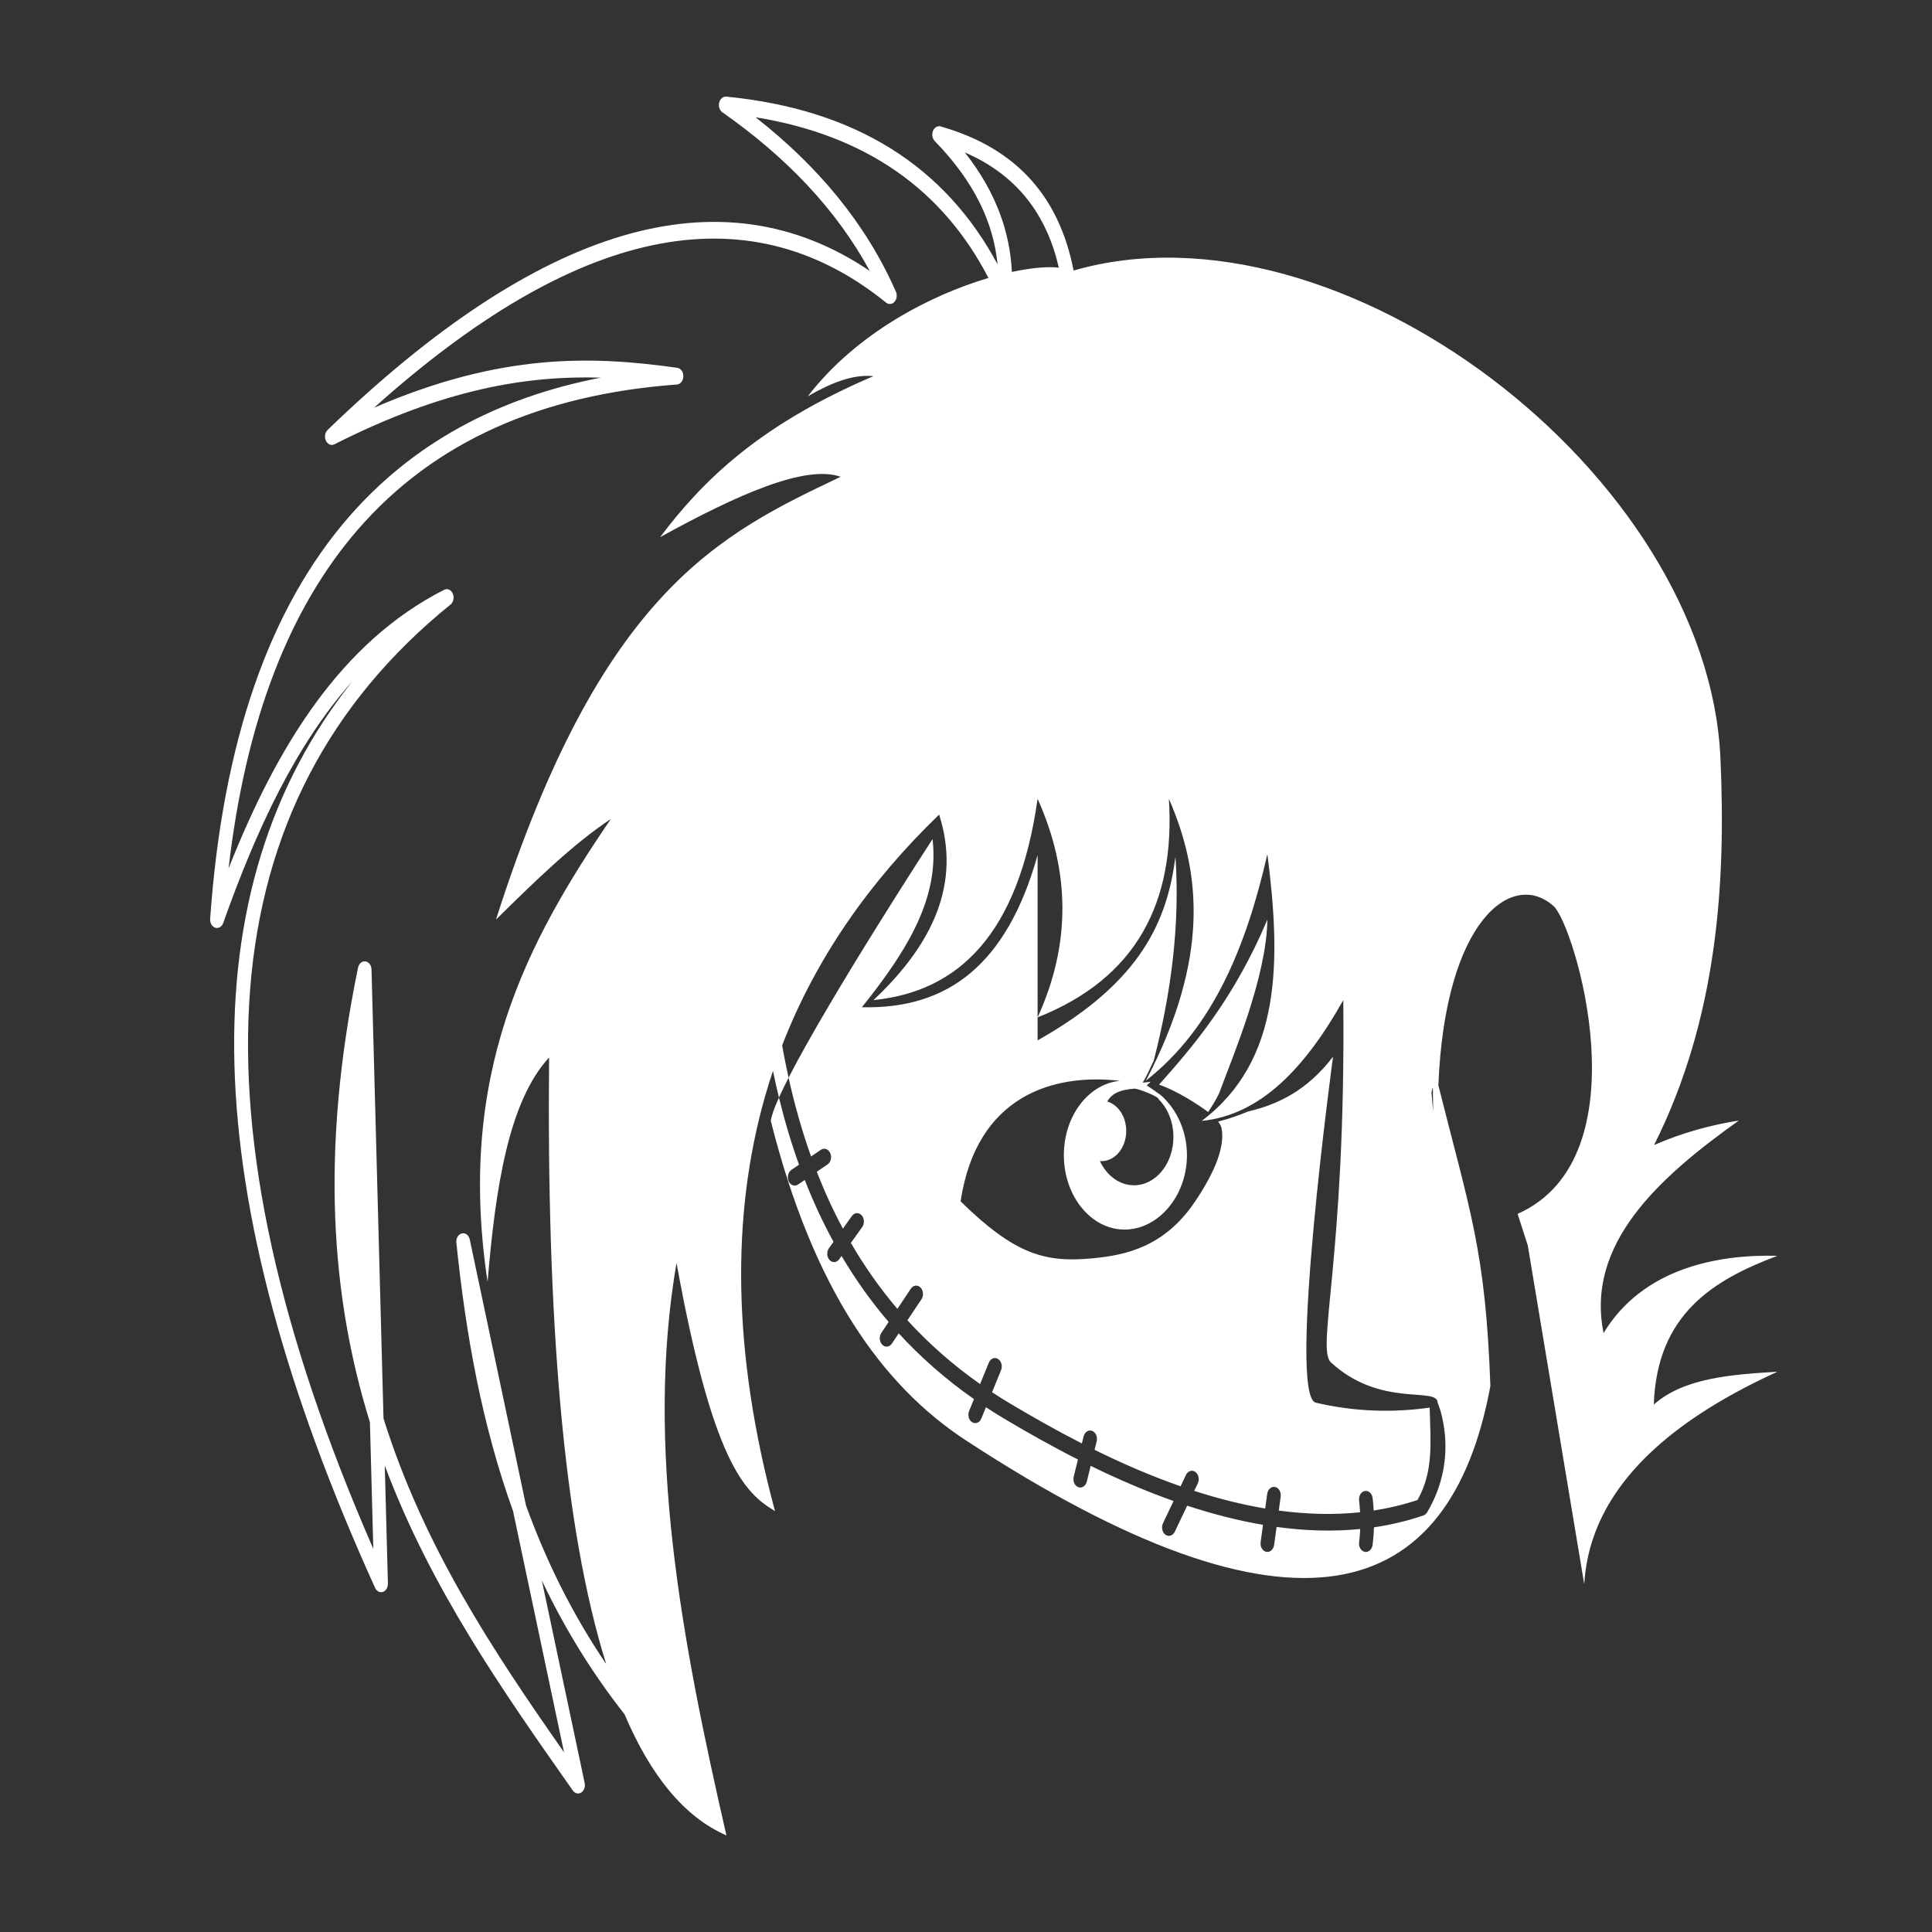 <?xml version="1.0" encoding="UTF-8" standalone="no"?>
<!DOCTYPE svg PUBLIC "-//W3C//DTD SVG 1.1//EN" "http://www.w3.org/Graphics/SVG/1.1/DTD/svg11.dtd">
<svg width="100%" height="100%" viewBox="0 0 1000 1000" version="1.1" xmlns="http://www.w3.org/2000/svg" xmlns:xlink="http://www.w3.org/1999/xlink" xml:space="preserve" xmlns:serif="http://www.serif.com/" style="fill-rule:evenodd;clip-rule:evenodd;stroke-linejoin:round;stroke-miterlimit:2;">
    <rect x="0" y="0" width="1000" height="1000" fill="#333333" stroke="none"/>
    <path d="M790.778,644.67L785.52,628.301C851.515,598.968 814.911,478.68 804.182,469.037C782.931,449.938 747.906,475.877 744.504,561.812C760.939,627.18 768.928,647.423 771.421,717.432C750.497,830.074 670.357,856.999 500,745.566C456.597,717.175 420.891,667.268 398.961,580.164C399.304,577.529 400.807,573.369 403.184,568.091C402.074,563.536 401.042,558.929 400.083,554.27C398.611,558.667 397.235,563.113 395.955,567.609L395.955,567.609C378.443,629.149 379.026,700.058 401.136,782.126C385.036,772.638 368.746,756.03 350.164,653.663C333.807,748.693 352.842,849.038 375.989,950C354.161,940.493 336.779,919.089 323.271,887.323C305.859,865.171 291.819,842.01 280.459,818.049L302.619,922.875C303.032,924.828 302.294,926.872 300.836,927.809C299.379,928.746 297.588,928.328 296.513,926.8C259.586,874.318 222.81,821.738 199.156,758.576L200.788,819.64C200.842,821.643 199.77,823.431 198.195,823.966C196.62,824.501 194.952,823.644 194.157,821.893C101.535,617.746 96.512,460.575 182.441,352.578C153.205,385.309 132.705,429.343 115.544,477.715C114.852,479.665 113.11,480.713 111.428,480.191C109.747,479.668 108.622,477.729 108.771,475.61C115.268,383.264 139.702,314.673 180.382,267.782C213.405,229.715 257.191,205.903 311.015,195.465C272.987,194.343 229.958,201.173 173.116,229.959C171.483,230.786 169.602,230.009 168.71,228.139C167.817,226.27 168.186,223.879 169.573,222.537C278.863,116.891 372.873,87.97 450.199,140.24C432.615,107.891 406.467,80.98 373.891,58.108C372.453,57.099 371.779,55.001 372.268,53.059C372.758,51.118 374.28,49.852 375.931,50.014C443.255,56.594 489.313,86.402 516.336,136.819C514.247,115.541 504.564,94.311 483.815,73.002C482.56,71.712 482.189,69.534 482.921,67.736C483.652,65.938 485.294,64.991 486.889,65.446C527.903,77.134 548.598,103.66 555.694,140.033C693.316,100.262 883.96,245.283 890.51,392.637C893.367,456.906 889.032,527.113 856.144,592.666C870.762,586.303 885.381,582.311 900,580C858.34,609.691 820.657,643.883 830,690C850.289,656.457 888.867,649.181 920,650C887.122,662.395 857.611,679.953 856,727C871.702,713.012 896.926,711.43 920,710C904.84,716.914 891.537,724.174 880,731.764C840.747,757.586 821.937,787.22 820,820L790.778,644.67ZM511.62,143.873C487.951,98.17 448.25,69.973 391.072,60.698C423.15,85.804 448.076,115.457 463.717,150.956C464.488,152.706 464.19,154.876 462.994,156.22C461.798,157.564 460.009,157.739 458.655,156.644C385.811,97.778 297.169,118.19 193.627,211.025C259.525,182.543 306.471,184.198 350.566,190.379C352.39,190.635 353.752,192.558 353.703,194.809C353.653,197.06 352.209,198.89 350.376,199.025C280.359,204.176 224.811,228.483 185.23,274.108C149.71,315.052 127.118,373.107 118.3,449.536C143.486,385.916 176.522,332.436 229.874,305.283C231.56,304.425 233.501,305.279 234.357,307.255C235.213,309.232 234.704,311.682 233.181,312.915C106.957,415.081 96.13,579.139 193.225,801.677L191.474,736.154C171.577,672.134 165.538,596.931 185.323,500.868C185.755,498.77 187.38,497.383 189.134,497.615C190.888,497.846 192.235,499.626 192.293,501.788L198.504,734.182C219.199,800.229 254.941,854.138 291.95,907.001L265.549,782.117C249.549,737.682 241.114,690.981 236.214,643.215C235.981,640.944 237.227,638.841 239.06,638.41C240.893,637.979 242.684,639.368 243.153,641.584L272.236,779.153C282.531,807.608 296.004,835.104 313.774,861.317C291.412,790.134 282.929,681.807 284.211,547.351C263.222,570.17 256.441,614.761 252.374,663.51C236.107,555.774 272.88,487.41 316.183,423.892C296.656,436.844 276.697,456.25 256.717,475.983C311.133,305.457 373.134,276.287 435.117,246.783C417.042,240.382 382.016,255.788 341.669,278.037C363.922,248.464 393.335,219.772 452.107,194.692C441.043,193.59 429.632,198.52 418.126,205.11C443.378,172.337 481.83,152.697 511.62,143.873ZM744.119,726.019C743.922,717.517 714.696,728.932 688.896,705.183C681.079,697.987 696.657,650.89 695.279,517.655C675.593,552.707 652.386,577.193 622.012,580.164C663.572,548.904 663.033,497.096 655.993,442.115C645.103,489.7 627.998,532.027 593.133,559.328C626.161,496.029 621.707,451.662 605.021,413.474C608.336,466.79 588.516,506.199 537.059,526.586C554.293,488.882 554.059,451.178 537.059,413.474C527.162,483.518 496.229,513.231 452.107,517.655C483.011,488.629 497.477,457.099 486.088,421.629C449.788,456.667 422.197,496.22 404.834,541.093C405.837,546.744 406.946,552.323 408.165,557.825C406.247,561.571 404.568,565.019 403.184,568.091C406.098,580.049 409.544,591.645 413.572,602.842L409.611,605.541C407.903,606.704 407.287,609.349 408.236,611.443C409.185,613.538 411.341,614.293 413.049,613.13L416.54,610.752C420.88,621.845 425.822,632.524 431.417,642.754L429.055,646.066C427.768,647.869 427.917,650.614 429.388,652.191C430.858,653.769 433.096,653.586 434.383,651.783L435.589,650.092C442.717,662.163 450.812,673.568 459.959,684.244L456.164,689.932C454.927,691.786 455.15,694.523 456.662,696.04C458.174,697.558 460.406,697.284 461.643,695.43L465.177,690.132C476.578,702.565 489.509,713.948 504.12,724.176L501.612,730.328C500.738,732.471 501.447,735.081 503.195,736.152C504.942,737.224 507.07,736.354 507.944,734.211L510.321,728.38C513.542,730.496 516.844,732.56 520.224,734.569C531.292,741.147 544.021,748.387 557.938,755.444L555.757,764.361C555.195,766.655 556.259,769.077 558.13,769.766C560.001,770.454 561.976,769.15 562.537,766.855L564.526,758.726C577.965,765.298 592.395,771.596 607.434,776.924L601.964,788.424C600.979,790.494 601.55,793.154 603.238,794.361C604.925,795.568 607.094,794.868 608.079,792.799L614.484,779.333C627.259,783.538 640.417,786.98 653.722,789.247L652.501,798.232C652.18,800.596 653.484,802.834 655.411,803.228C657.338,803.622 659.163,802.023 659.484,799.66L660.752,790.33C675.148,792.314 689.675,792.848 704.047,791.414C703.953,793.642 703.766,795.925 703.467,798.276C703.165,800.643 704.488,802.865 706.418,803.235C708.348,803.605 710.16,801.983 710.461,799.616C710.859,796.49 711.082,793.472 711.164,790.538C719.802,789.271 728.369,787.254 736.798,784.375C737.568,784.112 738.244,783.536 738.713,782.742C756.135,753.284 744.119,726.019 744.119,726.019ZM595.407,559.869C595.109,560.93 593.948,560.881 593.644,561.936C594.094,562.045 601.353,567.133 601.265,567.228C609.021,574.274 614.366,585.385 614.366,597.875C614.366,619.15 599.432,636.423 582.084,636.423C564.736,636.423 550.652,619.15 550.652,597.875C550.652,577.588 563.46,560.94 579.694,559.438C545.352,555.449 505.442,566.942 497.205,621.837C525.539,649.5 541.028,653.706 565.943,651.263C582.156,649.673 602.587,645.717 618.614,621.837C629.587,605.486 633.849,593.173 632.357,584.332C632.154,583.127 631.523,581.841 630.514,580.509C635.842,579.202 641.021,577.351 646.136,575.26C661.748,571.627 676.791,564.21 689.974,546.944C689.974,546.944 666.214,722.104 681.037,726.019C700.316,730.546 719.972,731.387 740,728.587C740.406,746.143 742.189,761.328 733.692,776.416C726.224,778.888 718.649,780.669 711.023,781.838C710.896,779.671 710.706,777.54 710.471,775.436C710.205,773.062 708.418,771.4 706.483,771.726C704.547,772.051 703.192,774.243 703.457,776.616C703.682,778.629 703.863,780.669 703.978,782.749C690.018,784.219 675.901,783.758 661.902,781.872L662.882,774.656C663.203,772.293 661.9,770.055 659.973,769.661C658.046,769.267 656.22,770.866 655.899,773.229L654.87,780.805C642.423,778.708 630.108,775.545 618.127,771.674L619.972,767.795C620.957,765.726 620.386,763.066 618.698,761.858C617.011,760.651 614.842,761.351 613.857,763.421L611.061,769.299C595.439,763.844 580.453,757.282 566.555,750.434L567.635,746.019C568.196,743.724 567.133,741.302 565.261,740.614C563.39,739.925 561.415,741.229 560.854,743.524L559.972,747.13C546.444,740.218 534.076,733.154 523.312,726.757C519.955,724.762 516.68,722.712 513.489,720.61L518.138,709.207C519.012,707.065 518.302,704.455 516.555,703.384C514.808,702.312 512.68,703.182 511.806,705.325L507.293,716.394C493.185,706.473 480.699,695.434 469.687,683.372L476.934,672.51C478.171,670.655 477.948,667.918 476.436,666.401C474.924,664.884 472.692,665.158 471.455,667.012L464.481,677.466C455.413,666.812 447.422,655.415 440.41,643.334L446.276,635.114C447.562,633.311 447.413,630.566 445.943,628.988C444.473,627.411 442.235,627.594 440.948,629.397L436.283,635.935C431.23,626.505 426.74,616.687 422.77,606.507L428.341,602.712C430.048,601.548 430.664,598.903 429.716,596.809C428.767,594.715 426.61,593.959 424.902,595.123L419.813,598.59C415.147,585.54 411.293,571.933 408.165,557.825C429.978,515.238 482.69,434.31 482.69,434.31C486.077,463.762 471.185,490.159 446.104,521.344C491.016,522.44 521.278,498.86 537.059,442.605L537.059,538.492C591.452,507.93 604.162,475.852 608.419,443.467C610.779,478.184 606.328,513.418 597.17,549.005C595.407,552.58 593.524,557.09 591.429,560.37C592.527,560.281 594.43,560.161 595.407,559.869ZM586.969,563.495C589.212,563.302 600.343,567.915 599.666,568.941C604.353,573.524 607.357,580.585 607.357,588.499C607.357,602.299 598.222,613.503 586.969,613.503C579.416,613.503 572.817,608.455 569.293,600.963C569.59,600.988 569.889,601.001 570.191,601.001C577.224,601.001 582.934,593.998 582.934,585.374C582.934,577.983 578.741,571.784 573.115,570.161C575.692,565.587 580.229,564.076 586.969,563.495ZM599.924,561.412C617.568,541.594 638.656,517.037 655.993,475.983C655.572,505.644 638.29,546.222 630.93,566.107C629.224,569.457 627.347,572.604 625.323,575.576C620.164,571.703 608.962,564.465 599.924,561.412ZM741.648,563.037L741.794,575.517C741.514,572.233 741.231,568.928 740.945,565.589C741.162,564.166 741.396,563.334 741.648,563.037ZM548.048,138.56C541.82,111.403 526.712,90.734 499.411,78.911C515.631,99.512 522.763,120.157 523.742,140.758C533.931,138.561 542.43,137.87 548.048,138.56Z" style="fill:white;"/>
</svg>
